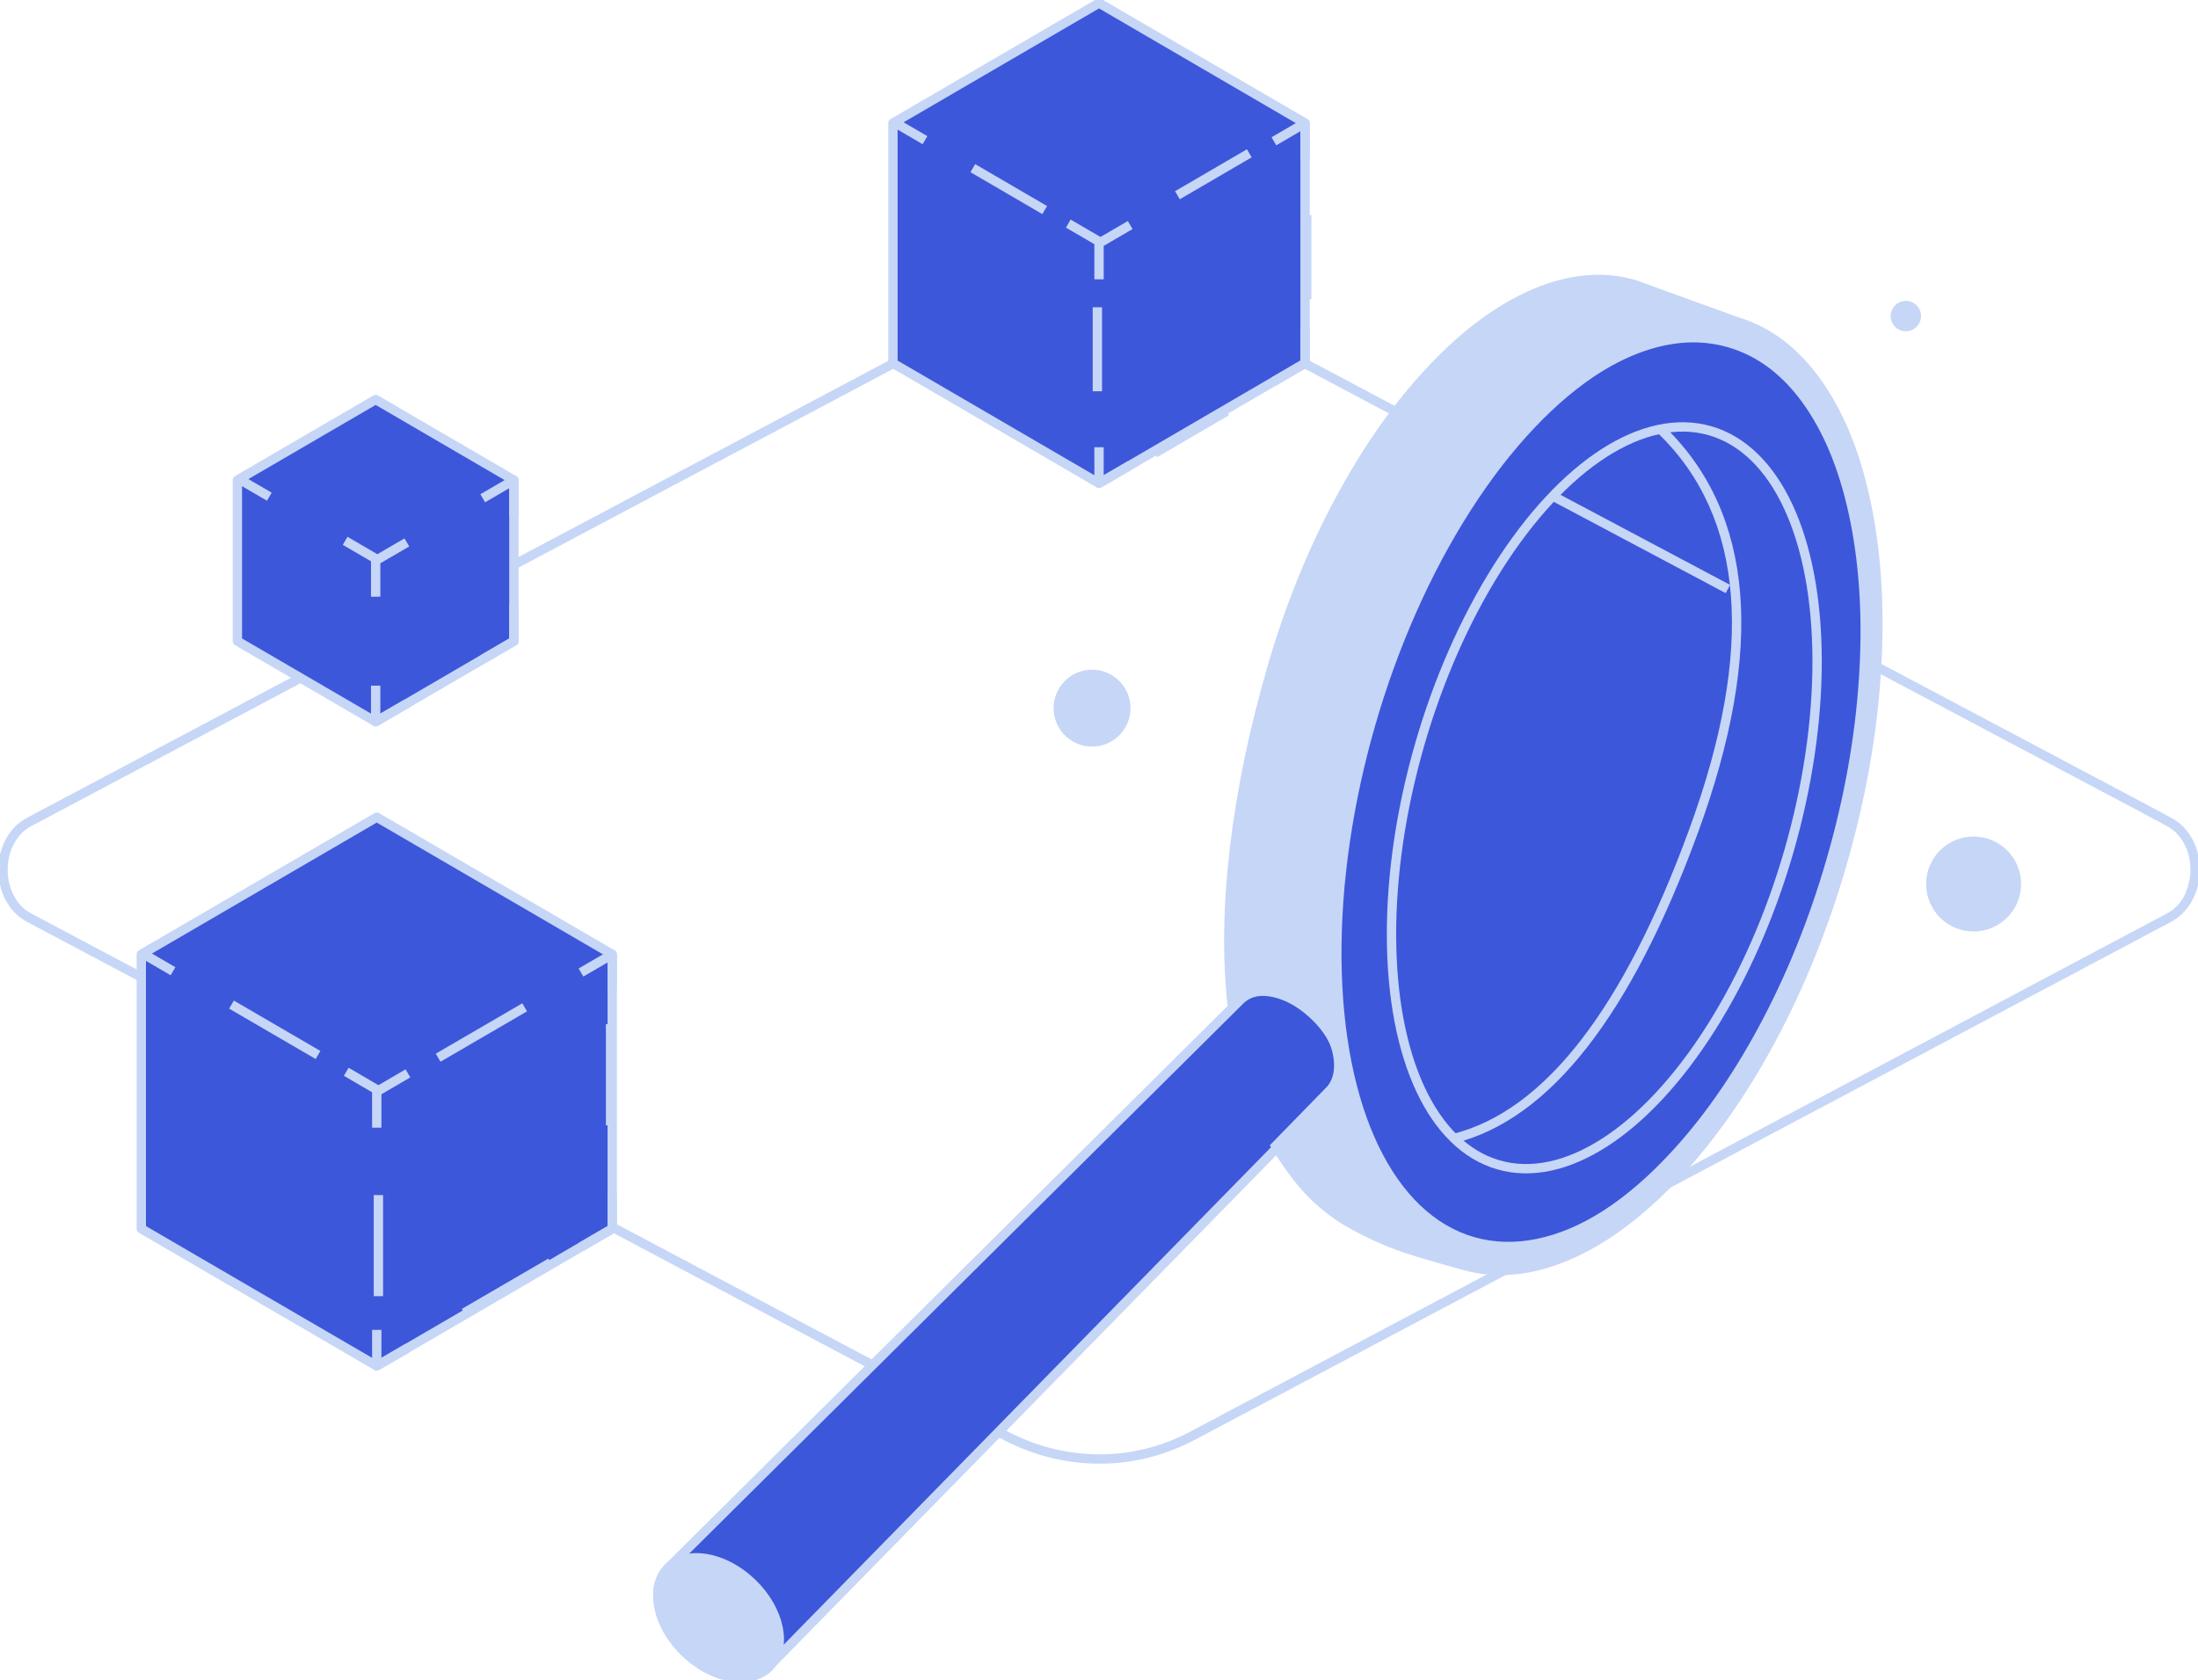 <svg xmlns="http://www.w3.org/2000/svg" xmlns:xlink="http://www.w3.org/1999/xlink" fill="none" version="1.1" width="235.489" height="180" viewBox="0 0 235.489 180"><defs><clipPath id="master_svg0_1506_9566"><rect x="0" y="0" width="235.489" height="180" rx="0"/></clipPath></defs><g clip-path="url(#master_svg0_1506_9566)"><g><g><g><path d="M103.065,34.475L2.892,87.624L2.892,87.624Q1.402,88.416,0.58,90.003Q-0.178,91.464,-0.178,93.198Q-0.178,94.932,0.58,96.393Q1.402,97.98,2.892,98.771L43.837,120.497L72.127,135.512L103.889,152.357L106.222,153.604L107.347,154.19Q112.202,156.755,117.541,156.826Q123.108,156.897,128.168,154.189L129.999,153.216L163.388,135.512L169.113,132.482L191.677,120.498L209.239,111.182L232.604,98.771Q233.762,98.153,234.532,97.031Q235.224,96.023,235.501,94.762Q235.532,94.684,235.541,94.595Q235.679,93.953,235.679,93.191Q235.679,91.442,234.922,89.986Q234.102,88.411,232.611,87.618L228.677,85.516L169.113,53.932L128.162,32.206Q123.197,29.57,117.751,29.57Q112.304,29.57,107.34,32.206L103.065,34.475ZM3.361,88.508L3.361,88.507L103.534,35.359L107.809,33.089Q112.553,30.57,117.751,30.57Q122.948,30.57,127.693,33.089L168.644,54.816L228.208,86.399L232.139,88.5Q233.359,89.148,234.035,90.447Q234.679,91.687,234.679,93.191Q234.679,93.866,234.556,94.417Q234.555,94.423,234.553,94.43Q234.542,94.461,234.535,94.494Q234.035,96.874,232.133,97.888L208.77,110.298L191.209,119.614L168.644,131.599L162.92,134.629L129.53,152.332L127.699,153.306Q122.863,155.894,117.554,155.826Q112.457,155.759,107.814,153.305L106.683,152.717L104.361,151.476L72.595,134.629L44.306,119.614L3.361,97.888Q2.147,97.243,1.467,95.932Q0.822,94.688,0.822,93.198Q0.822,91.707,1.467,90.463Q2.147,89.153,3.361,88.508Z" fill-rule="evenodd" fill="#C6D6F7" fill-opacity="1"/></g><g><g transform="matrix(0.277,-0.961,0.961,0.277,-24.944,218.759)"><ellipse cx="183.198" cy="151.829" rx="50.229" ry="25.865" fill="#3D57DA" fill-opacity="1"/><ellipse cx="183.198" cy="151.829" rx="50.229" ry="25.865" fill-opacity="0" stroke-opacity="1" stroke="#C6D6F7" fill="none" stroke-width="1"/></g><g><g transform="matrix(0.277,-0.961,0.961,0.277,-12.795,221.398)"><ellipse cx="181.724" cy="139.791" rx="40.925" ry="20.585" fill-opacity="0" stroke-opacity="1" stroke="#C6D6F7" fill="none" stroke-width="1"/></g><g><path d="M140.931,108.915C138.191,106.272,134.678,105.299,132.802,107.22Q132.595,107.426,71.832,167.757C71.742,167.834,71.652,167.905,71.568,167.989C71.529,168.028,71.497,168.079,71.458,168.124L71.439,168.144C69.634,170.246,70.485,174.127,73.412,176.95C76.332,179.768,80.239,180.47,82.27,178.601L82.302,178.633L142.82,116.852C144.348,114.911,143.555,111.443,140.925,108.915L140.931,108.915Z" fill="#3D57DA" fill-opacity="1"/><path d="M142.084,109.421L142.176,109.421L141.278,108.555Q139.066,106.421,136.654,105.868Q134.013,105.263,132.444,106.87L71.493,167.389Q71.473,167.406,71.441,167.433Q71.292,167.558,71.215,167.635Q71.167,167.683,71.105,167.766Q71.094,167.78,71.087,167.789L71.072,167.804L71.06,167.818Q69.54,169.587,70.163,172.385Q70.765,175.092,73.065,177.31Q75.358,179.522,78.084,180.025Q80.603,180.489,82.238,179.276L82.306,179.344L143.196,117.182L143.213,117.161Q144.513,115.51,143.918,112.989Q143.465,111.064,142.084,109.421ZM140.31,109.018Q138.427,107.301,136.431,106.843Q134.337,106.363,133.159,107.569L72.172,168.125L72.158,168.137Q72.132,168.159,72.083,168.2Q71.968,168.296,71.922,168.343L71.924,168.34Q71.919,168.347,71.903,168.368Q71.864,168.419,71.838,168.45L71.826,168.464L71.806,168.483Q70.628,169.87,71.139,172.168Q71.676,174.581,73.759,176.591Q75.835,178.594,78.265,179.041Q80.588,179.47,81.931,178.233L82.284,177.908L82.299,177.922L142.443,116.522Q143.425,115.254,142.945,113.218Q142.437,111.061,140.578,109.276L140.31,109.018Z" fill-rule="evenodd" fill="#C6D6F7" fill-opacity="1"/></g><g transform="matrix(0.694,-0.72,0.72,0.694,-102.879,101.591)"><ellipse cx="73.166" cy="179.288" rx="5.17" ry="7.543" fill="#C6D6F7" fill-opacity="1"/><ellipse cx="73.166" cy="179.288" rx="5.17" ry="7.543" fill-opacity="0" stroke-opacity="1" stroke="#C6D6F7" fill="none" stroke-width="1"/></g><g><path d="M185.938,34.421L175.1,30.488C161.355,26.517,143.955,44.942,136.244,71.645C132.441,84.817,130.874,97.453,132.022,107.742L132.054,107.768C132.196,107.517,132.357,107.278,132.563,107.072C134.375,105.189,138.062,105.808,140.809,108.451C143.439,110.979,144.155,114.744,142.627,116.684L136.676,122.783C138.591,125.865,140.454,128.366,143.832,130.583C148.777,133.568,152.6,134.361,156.733,135.554C171.11,139.706,189.303,120.436,197.368,92.508C205.433,64.586,200.315,38.579,185.938,34.427L185.938,34.421ZM196.182,92.16C188.484,118.812,171.123,137.204,157.397,133.24C143.671,129.275,138.791,104.461,146.489,77.809C154.186,51.157,171.548,32.764,185.274,36.729C198.999,40.693,203.88,65.508,196.182,92.16Z" fill="#C6D6F7" fill-opacity="1"/><path d="M186.186,33.979Q191.583,35.581,195.335,41.044Q198.957,46.317,200.559,54.457Q202.154,62.561,201.505,72.27Q200.835,82.309,197.849,92.647Q194.863,102.987,190.078,111.838Q185.45,120.399,179.781,126.405Q174.086,132.437,168.211,134.966Q162.062,137.614,156.594,136.034Q156.005,135.864,154.841,135.541Q151.349,134.571,149.509,133.886Q146.442,132.743,143.574,131.011L143.566,131.007L143.558,131.001Q141.16,129.427,139.329,127.337Q137.909,125.714,136.252,123.047L136.045,122.714L142.25,116.355Q143.247,115.066,142.788,112.891Q142.299,110.577,140.462,108.812Q138.513,106.936,136.253,106.557Q134.099,106.197,132.917,107.425Q132.698,107.644,132.489,108.014L132.2,108.526L131.548,108.003L131.525,107.798Q130.666,100.094,131.78,90.716Q132.872,81.521,135.764,71.507Q138.619,61.618,143.196,53.153Q147.622,44.965,153.046,39.22Q158.495,33.449,164.117,31.029Q170.004,28.495,175.239,30.008L175.255,30.012L186.186,33.979ZM185.438,34.771L174.946,30.964Q170.061,29.559,164.512,31.947Q159.08,34.286,153.773,39.907Q148.44,45.556,144.075,53.628Q139.55,61.999,136.725,71.784Q133.855,81.72,132.773,90.833Q131.755,99.398,132.402,106.531Q133.908,105.151,136.418,105.571Q138.984,106.001,141.156,108.091Q142.147,109.043,142.789,110.144Q142.052,104.063,142.517,97.123Q143.158,87.54,146.008,77.67Q148.859,67.8,153.426,59.351Q157.845,51.177,163.257,45.444Q168.696,39.683,174.308,37.268Q180.184,34.738,185.412,36.248Q190.641,37.758,194.263,43.031Q197.723,48.067,199.252,55.84Q200.774,63.576,200.154,72.846Q199.513,82.428,196.662,92.299Q193.812,102.168,189.244,110.618Q184.826,118.791,179.414,124.524Q173.975,130.285,168.363,132.701Q162.486,135.23,157.258,133.72Q152.03,132.21,148.407,126.937Q145.285,122.392,143.735,115.617Q143.507,116.374,143.02,116.993L143.003,117.014L137.309,122.851Q138.804,125.218,140.082,126.678Q141.819,128.663,144.099,130.16Q146.883,131.84,149.858,132.949Q151.658,133.619,155.109,134.578Q156.278,134.902,156.872,135.074Q161.996,136.553,167.816,134.048Q173.501,131.6,179.054,125.718Q184.633,119.808,189.198,111.362Q193.932,102.606,196.888,92.369Q199.844,82.135,200.508,72.204Q201.148,62.625,199.578,54.65Q198.016,46.713,194.511,41.61Q190.923,36.387,185.799,34.907L185.438,34.803L185.438,34.771ZM174.703,38.186Q180.251,35.798,185.135,37.209Q190.019,38.62,193.439,43.598Q196.782,48.463,198.271,56.033Q199.768,63.64,199.156,72.779Q198.523,82.254,195.702,92.021Q192.881,101.788,188.365,110.142Q184.009,118.2,178.686,123.838Q173.39,129.449,167.967,131.782Q162.42,134.17,157.536,132.759Q152.651,131.348,149.232,126.371Q145.889,121.506,144.4,113.935Q142.903,106.329,143.514,97.189Q144.148,87.714,146.969,77.948Q149.79,68.181,154.306,59.826Q158.662,51.768,163.984,46.131Q169.281,40.52,174.703,38.186Z" fill-rule="evenodd" fill="#C6D6F7" fill-opacity="1"/></g><g><path d="M180.987,88.842Q170.389,117.804,155.618,121.511L155.862,122.481Q171.146,118.645,181.927,89.185Q192.727,59.669,178.356,45.724L177.66,46.442Q191.565,59.935,180.987,88.842Z" fill-rule="evenodd" fill="#C6D6F7" fill-opacity="1"/></g></g></g><g><path d="M40.365,87.557L15.138,102.256L15.138,131.661L40.365,146.36L65.592,131.661L65.592,102.256L40.365,87.557Z" fill="#3D57DA" fill-opacity="1"/><path d="M66.092,102.256Q66.092,102.19,66.075,102.127Q66.058,102.064,66.025,102.007Q65.993,101.95,65.946,101.903Q65.9,101.857,65.843,101.824L40.616,87.125Q40.559,87.091,40.495,87.074Q40.431,87.057,40.365,87.057Q40.298,87.057,40.234,87.074Q40.17,87.091,40.113,87.125L14.886,101.824Q14.829,101.857,14.783,101.903Q14.737,101.95,14.704,102.007Q14.671,102.064,14.654,102.127Q14.638,102.19,14.638,102.256L14.638,131.661Q14.638,131.726,14.654,131.789Q14.671,131.853,14.704,131.91Q14.737,131.967,14.783,132.013Q14.829,132.06,14.886,132.093L40.113,146.792Q40.17,146.825,40.234,146.842Q40.298,146.86,40.365,146.86Q40.431,146.86,40.495,146.842Q40.559,146.825,40.616,146.792L65.843,132.093Q65.9,132.06,65.946,132.013Q65.993,131.967,66.025,131.91Q66.058,131.853,66.075,131.789Q66.092,131.726,66.092,131.661L66.092,102.256ZM65.092,102.543L40.365,88.135L15.638,102.543L15.638,131.373L40.365,145.781L65.092,131.373L65.092,102.543Z" fill-rule="evenodd" fill="#C6D6F7" fill-opacity="1"/></g><g><g><path d="M65.34,101.824L61.994,103.771L62.497,104.635L65.092,103.125L65.092,106.124L66.092,106.124L66.092,102.256Q66.092,102.121,66.024,102.004Q65.974,101.918,65.895,101.858Q65.816,101.798,65.72,101.772Q65.623,101.747,65.525,101.76Q65.426,101.774,65.34,101.824Z" fill-rule="evenodd" fill="#C6D6F7" fill-opacity="1"/></g><g transform="matrix(-0.864,0.503,-0.503,-0.864,158.351,172.283)"><line x1="55.907" y1="107.028" x2="66.637" y2="107.028" fill-opacity="0" stroke-opacity="1" stroke="#C6D6F7" fill="none" stroke-width="1" stroke-dasharray="11.1 11.1" stroke-linejoin="round"/></g><g><path d="M39.865,116.961L39.865,120.83L40.865,120.83L40.865,117.248L43.957,115.44L43.452,114.576L40.112,116.53Q40.056,116.563,40.01,116.609Q39.963,116.656,39.931,116.713Q39.898,116.769,39.881,116.833Q39.865,116.896,39.865,116.961Z" fill-rule="evenodd" fill="#C6D6F7" fill-opacity="1"/></g><g transform="matrix(0,1,-1,0,168.092,88.008)"><line x1="40.042" y1="127.55" x2="50.873" y2="127.55" fill-opacity="0" stroke-opacity="1" stroke="#C6D6F7" fill="none" stroke-width="1" stroke-dasharray="11.2 11.2" stroke-linejoin="round"/></g><g><path d="M40.616,146.791L43.956,144.844L43.452,143.981L40.865,145.489L40.865,142.491L39.865,142.491L39.865,146.36Q39.865,146.495,39.933,146.611Q39.957,146.654,39.99,146.691Q40.023,146.728,40.062,146.758Q40.101,146.787,40.145,146.809Q40.19,146.831,40.237,146.843Q40.285,146.856,40.334,146.859Q40.383,146.862,40.432,146.855Q40.481,146.848,40.527,146.832Q40.574,146.816,40.616,146.791Z" fill-rule="evenodd" fill="#C6D6F7" fill-opacity="1"/></g><g transform="matrix(0.864,-0.503,0.503,0.864,-64.23,44.388)"><line x1="50.049" y1="140.587" x2="60.779" y2="140.587" fill-opacity="0" stroke-opacity="1" stroke="#C6D6F7" fill="none" stroke-width="1" stroke-dasharray="11.1 11.1" stroke-linejoin="round"/></g><g><path d="M66.092,131.661L66.092,127.792L65.092,127.792L65.092,131.373L61.994,133.175L62.497,134.04L65.843,132.093Q65.9,132.06,65.946,132.013Q65.993,131.967,66.025,131.91Q66.058,131.853,66.075,131.79Q66.092,131.726,66.092,131.661Z" fill-rule="evenodd" fill="#C6D6F7" fill-opacity="1"/></g><g transform="matrix(0,-1,1,0,-54.657,186.486)"><line x1="65.914" y1="120.071" x2="76.751" y2="120.071" fill-opacity="0" stroke-opacity="1" stroke="#C6D6F7" fill="none" stroke-width="1" stroke-dasharray="11.2 11.2" stroke-linejoin="round"/></g></g><g><g transform="matrix(0.864,0.504,-0.504,0.864,53.681,6.412)"><line x1="14.975" y1="102.034" x2="18.841" y2="102.034" fill-opacity="0" stroke-opacity="1" stroke="#C6D6F7" fill="none" stroke-width="1" stroke-linejoin="round"/></g><g transform="matrix(0.864,0.503,-0.503,0.864,57.752,2.366)"><line x1="24.497" y1="107.585" x2="35.228" y2="107.585" fill-opacity="0" stroke-opacity="1" stroke="#C6D6F7" fill="none" stroke-width="1" stroke-dasharray="11.1 11.1" stroke-linejoin="round"/></g><g transform="matrix(0.863,0.505,-0.505,0.863,63.252,-2.838)"><line x1="36.862" y1="114.786" x2="40.731" y2="114.786" fill-opacity="0" stroke-opacity="1" stroke="#C6D6F7" fill="none" stroke-width="1" stroke-linejoin="round"/></g></g><g><g><path d="M40.249,42.808L25.433,51.44L25.433,68.699L27.883,70.124L40.249,77.332L55.057,68.699L55.057,51.44L40.249,42.808Z" fill="#3D57DA" fill-opacity="1"/><path d="M55.557,51.44Q55.557,51.375,55.54,51.312Q55.523,51.248,55.491,51.191Q55.458,51.135,55.412,51.088Q55.366,51.042,55.309,51.009L40.5,42.376Q40.443,42.343,40.379,42.325Q40.315,42.308,40.249,42.308Q40.182,42.308,40.118,42.325Q40.054,42.343,39.997,42.376L25.182,51.008Q25.125,51.041,25.079,51.088Q25.033,51.134,25,51.191Q24.967,51.248,24.95,51.312Q24.933,51.375,24.933,51.44L24.933,68.699Q24.933,68.765,24.95,68.828Q24.967,68.891,25,68.948Q25.033,69.005,25.079,69.052Q25.125,69.098,25.182,69.131L27.632,70.556L39.997,77.764Q40.054,77.797,40.118,77.814Q40.182,77.832,40.249,77.832Q40.315,77.832,40.379,77.814Q40.443,77.797,40.5,77.764L55.309,69.131Q55.366,69.098,55.412,69.052Q55.458,69.005,55.491,68.948Q55.523,68.891,55.54,68.828Q55.557,68.765,55.557,68.699L55.557,51.44ZM54.557,51.728L40.248,43.387L25.933,51.728L25.933,68.411L28.135,69.692L40.249,76.753L54.557,68.412L54.557,51.728Z" fill-rule="evenodd" fill="#C6D6F7" fill-opacity="1"/></g><g><g><path d="M40.749,76.462L40.749,73.464L39.749,73.464L39.749,77.332Q39.749,77.381,39.758,77.429Q39.768,77.478,39.787,77.523Q39.806,77.569,39.833,77.61Q39.86,77.651,39.895,77.685Q39.93,77.72,39.971,77.748Q40.012,77.775,40.057,77.794Q40.103,77.813,40.151,77.822Q40.199,77.832,40.249,77.832Q40.384,77.832,40.5,77.764L43.84,75.817L43.336,74.953L40.749,76.462Z" fill-rule="evenodd" fill="#C6D6F7" fill-opacity="1"/></g><g><path d="M40.749,60.354L43.84,58.552L43.336,57.688L39.997,59.635Q39.94,59.668,39.894,59.714Q39.848,59.761,39.815,59.818Q39.782,59.875,39.766,59.938Q39.749,60.001,39.749,60.067L39.749,63.935L40.749,63.935L40.749,60.354Z" fill-rule="evenodd" fill="#C6D6F7" fill-opacity="1"/></g><g><path d="M54.557,52.311L54.557,55.309L55.557,55.309L55.557,51.441Q55.557,51.391,55.548,51.343Q55.538,51.295,55.519,51.249Q55.5,51.204,55.473,51.163Q55.446,51.122,55.411,51.087Q55.376,51.052,55.335,51.025Q55.294,50.998,55.249,50.979Q55.203,50.96,55.155,50.95Q55.107,50.941,55.057,50.941Q54.922,50.941,54.806,51.009L51.466,52.956L51.97,53.82L54.557,52.311Z" fill-rule="evenodd" fill="#C6D6F7" fill-opacity="1"/></g><g><path d="M54.557,68.412L51.466,70.214L51.97,71.078L55.309,69.131Q55.366,69.098,55.412,69.052Q55.458,69.005,55.491,68.948Q55.524,68.891,55.54,68.828Q55.557,68.765,55.557,68.699L55.557,64.831L54.557,64.831L54.557,68.412Z" fill-rule="evenodd" fill="#C6D6F7" fill-opacity="1"/></g></g><g><g transform="matrix(0.864,0.503,-0.503,0.864,29.44,-5.693)"><line x1="25.271" y1="51.219" x2="29.143" y2="51.219" fill-opacity="0" stroke-opacity="1" stroke="#C6D6F7" fill="none" stroke-width="1" stroke-linejoin="round"/></g><g transform="matrix(0.864,0.503,-0.503,0.864,34.356,-10.555)"><line x1="36.741" y1="57.898" x2="40.612" y2="57.898" fill-opacity="0" stroke-opacity="1" stroke="#C6D6F7" fill="none" stroke-width="1" stroke-linejoin="round"/></g></g></g><g><g><path d="M117.748,0.322L95.667,13.19L95.667,38.92L117.748,51.789L139.822,38.92L139.822,13.19L117.748,0.322Z" fill="#3D57DA" fill-opacity="1"/><path d="M140.322,13.19Q140.322,13.125,140.305,13.062Q140.289,12.998,140.256,12.941Q140.223,12.885,140.177,12.838Q140.131,12.791,140.074,12.758L118,-0.11Q117.942,-0.143,117.878,-0.16Q117.814,-0.178,117.748,-0.178Q117.681,-0.178,117.617,-0.16Q117.553,-0.143,117.496,-0.11L95.415,12.758Q95.358,12.791,95.312,12.838Q95.266,12.884,95.233,12.941Q95.201,12.998,95.184,13.062Q95.167,13.125,95.167,13.19L95.167,38.92Q95.167,38.986,95.184,39.049Q95.201,39.113,95.233,39.17Q95.266,39.226,95.312,39.273Q95.358,39.319,95.415,39.352L117.496,52.221Q117.553,52.254,117.617,52.271Q117.681,52.289,117.748,52.289Q117.814,52.289,117.878,52.271Q117.942,52.254,118,52.221L140.074,39.352Q140.131,39.319,140.177,39.273Q140.223,39.226,140.256,39.169Q140.289,39.113,140.305,39.049Q140.322,38.986,140.322,38.92L140.322,13.19ZM139.322,13.478L117.748,0.901L96.167,13.478L96.167,38.633L117.748,51.21L139.322,38.633L139.322,13.478Z" fill-rule="evenodd" fill="#C6D6F7" fill-opacity="1"/></g><g><g><path d="M118.248,50.919L118.248,47.921L117.248,47.921L117.248,51.789Q117.248,51.838,117.257,51.886Q117.267,51.935,117.286,51.98Q117.305,52.026,117.332,52.067Q117.359,52.108,117.394,52.142Q117.429,52.177,117.47,52.205Q117.511,52.232,117.556,52.251Q117.602,52.27,117.65,52.279Q117.699,52.289,117.748,52.289Q117.883,52.289,118,52.221L121.339,50.274L120.835,49.41L118.248,50.919Z" fill-rule="evenodd" fill="#C6D6F7" fill-opacity="1"/></g><g transform="matrix(0,-1,1,0,76.145,159.995)"><line x1="118.07" y1="41.425" x2="127.07" y2="41.425" fill-opacity="0" stroke-opacity="1" stroke="#C6D6F7" fill="none" stroke-width="1" stroke-dasharray="9.31 9.31" stroke-linejoin="round"/></g><g><path d="M118.248,26.346L121.339,24.544L120.835,23.68L117.496,25.627Q117.439,25.66,117.393,25.706Q117.347,25.753,117.314,25.81Q117.282,25.866,117.265,25.93Q117.248,25.993,117.248,26.059L117.248,29.927L118.248,29.927L118.248,26.346Z" fill-rule="evenodd" fill="#C6D6F7" fill-opacity="1"/></g><g transform="matrix(0.864,-0.504,0.504,0.864,6.42,66.558)"><line x1="126.382" y1="20.899" x2="135.292" y2="20.899" fill-opacity="0" stroke-opacity="1" stroke="#C6D6F7" fill="none" stroke-width="1" stroke-dasharray="9.21 9.21" stroke-linejoin="round"/></g><g><path d="M139.322,14.061L139.322,17.059L140.322,17.059L140.322,13.19Q140.322,13.141,140.313,13.093Q140.303,13.045,140.284,12.999Q140.265,12.954,140.238,12.913Q140.211,12.872,140.176,12.837Q140.141,12.802,140.1,12.775Q140.059,12.747,140.014,12.729Q139.968,12.71,139.92,12.7Q139.872,12.69,139.822,12.69Q139.687,12.69,139.57,12.759L136.231,14.706L136.735,15.569L139.322,14.061Z" fill-rule="evenodd" fill="#C6D6F7" fill-opacity="1"/></g><g transform="matrix(0,1,-1,0,162.554,-116.446)"><line x1="139.5" y1="22.554" x2="148.5" y2="22.554" fill-opacity="0" stroke-opacity="1" stroke="#C6D6F7" fill="none" stroke-width="1" stroke-dasharray="9.31 9.31" stroke-linejoin="round"/></g><g><path d="M139.322,38.634L136.23,40.442L136.735,41.306L140.075,39.352Q140.131,39.319,140.177,39.273Q140.223,39.226,140.256,39.169Q140.289,39.112,140.305,39.049Q140.322,38.986,140.322,38.92L140.322,35.052L139.322,35.052L139.322,38.634Z" fill-rule="evenodd" fill="#C6D6F7" fill-opacity="1"/></g><g transform="matrix(-0.864,0.504,-0.504,-0.864,266.475,15.164)"><line x1="131.189" y1="43.08" x2="140.099" y2="43.08" fill-opacity="0" stroke-opacity="1" stroke="#C6D6F7" fill="none" stroke-width="1" stroke-dasharray="9.21 9.21" stroke-linejoin="round"/></g></g><g><g transform="matrix(0.864,0.504,-0.504,0.864,19.782,-46.269)"><line x1="95.505" y1="12.969" x2="99.37" y2="12.969" fill-opacity="0" stroke-opacity="1" stroke="#C6D6F7" fill="none" stroke-width="1" stroke-linejoin="round"/></g><g transform="matrix(0.864,0.504,-0.504,0.864,23.417,-49.858)"><line x1="103.976" y1="17.907" x2="112.886" y2="17.907" fill-opacity="0" stroke-opacity="1" stroke="#C6D6F7" fill="none" stroke-width="1" stroke-dasharray="9.21 9.21" stroke-linejoin="round"/></g><g transform="matrix(0.864,0.503,-0.503,0.864,27.767,-54.146)"><line x1="114.24" y1="23.89" x2="118.111" y2="23.89" fill-opacity="0" stroke-opacity="1" stroke="#C6D6F7" fill="none" stroke-width="1" stroke-linejoin="round"/></g></g></g><g><ellipse cx="157.042" cy="43.375" rx="2.579" ry="2.579" fill="#C6D6F7" fill-opacity="1"/></g><g><ellipse cx="204.189" cy="33.866" rx="1.625" ry="1.625" fill="#C6D6F7" fill-opacity="1"/></g><g><ellipse cx="117" cy="75.875" rx="4.12" ry="4.12" fill="#C6D6F7" fill-opacity="1"/></g><g><ellipse cx="211.448" cy="94.719" rx="5.087" ry="5.087" fill="#C6D6F7" fill-opacity="1"/></g><g transform="matrix(-0.883,-0.469,0.469,-0.883,319.532,204.929)"><line x1="185.263" y1="62.209" x2="206.421" y2="62.209" fill-opacity="0" stroke-opacity="1" stroke="#C6D6F7" fill="none" stroke-width="1" stroke-linejoin="round"/></g></g></g></g></svg>